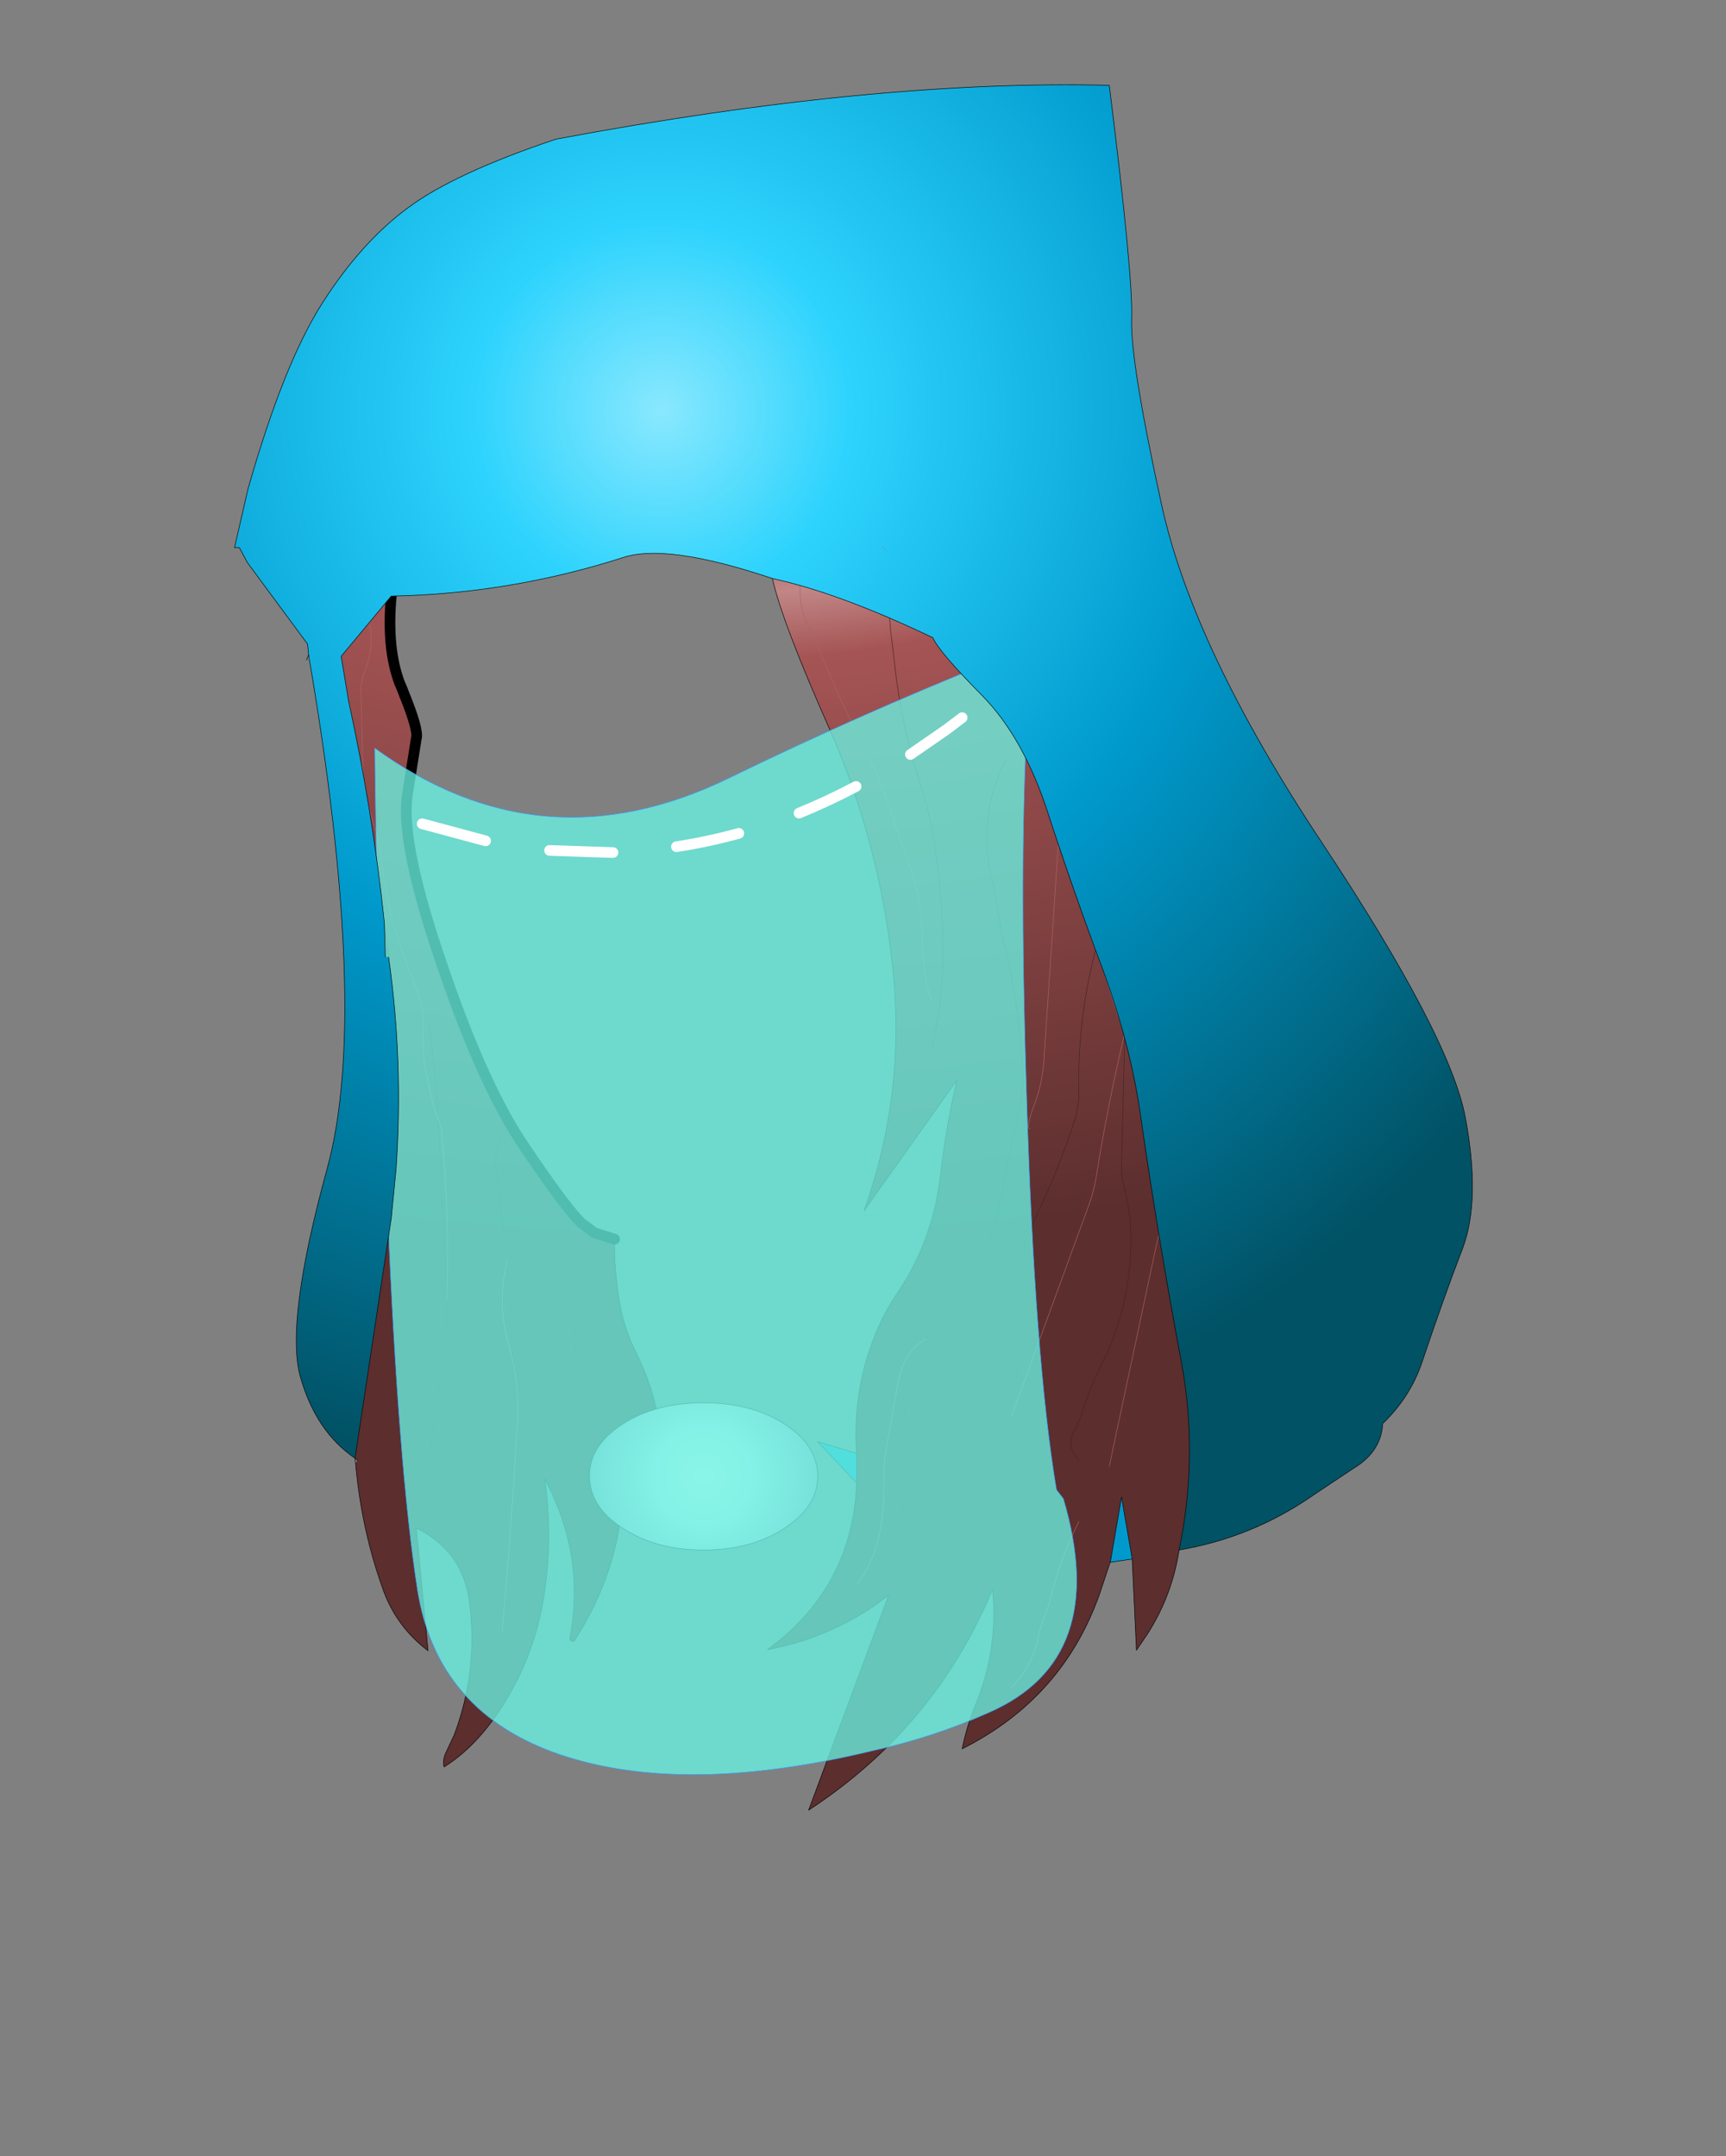 <svg xmlns:xlink="http://www.w3.org/1999/xlink" xmlns="http://www.w3.org/2000/svg" height="202.2px" width="161.9px">
  <rect width="100%" height="100%" fill="#808080" stroke="none"/>
  <g transform="matrix(1.0, 0.0, 0.0, 1.0, 74.15, 81.7)">
    <g data-characterId="1408" height="161.8" transform="matrix(1.0, 0.0, 0.0, 1.0, -52.15, -73.75)" width="116.1" xlink:href="#shape0"><g id="shape0" transform="matrix(1.0, 0.0, 0.0, 1.0, 52.15, 73.75)">
      <path d="M13.2 12.1 Q12.4 9.75 12.35 6.35 L12.3 5.2 Q12.2 2.45 11.35 0.05 L9.75 -4.6 Q8.85 -7.5 7.8 -9.7 L6.55 -12.2 Q4.35 -16.7 2.45 -21.35 L1.45 -23.5 Q1.0 -24.35 0.9 -25.9 L0.9 -26.8 0.9 -25.9 Q1.0 -24.35 1.45 -23.5 L2.45 -21.35 Q4.35 -16.7 6.55 -12.2 L7.8 -9.7 Q8.85 -7.5 9.75 -4.6 L11.35 0.05 Q12.2 2.45 12.3 5.2 L12.35 6.35 Q12.4 9.75 13.2 12.1 M0.9 -26.8 Q4.7 -25.75 9.3 -23.75 L13.35 -21.9 Q13.95 -20.55 17.95 -16.5 21.9 -12.5 24.2 -5.3 L25.15 -2.5 25.1 -2.3 24.3 9.8 23.95 14.95 23.8 17.25 Q23.7 19.7 22.9 21.8 22.05 24.1 22.45 24.15 22.05 24.1 22.9 21.8 23.7 19.7 23.8 17.25 L23.95 14.95 24.3 9.8 25.1 -2.3 25.15 -2.5 28.6 7.45 29.25 9.1 31.3 15.4 31.35 15.6 Q32.35 19.35 32.85 23.0 L34.55 34.1 36.65 45.95 Q38.3 54.8 36.45 63.65 35.8 67.9 33.5 71.5 L32.45 73.05 32.05 64.5 31.05 58.7 30.0 64.8 29.9 64.8 29.9 65.05 29.0 67.75 Q25.55 77.55 16.1 82.3 16.55 80.1 17.4 78.05 19.5 72.9 18.95 67.35 13.6 80.25 1.7 88.05 L9.2 67.9 Q4.2 71.8 -2.15 73.0 L-0.7 71.85 Q5.9 66.15 6.2 57.35 L6.2 54.6 Q5.8 48.9 7.85 43.7 8.65 41.6 9.9 39.75 13.35 34.7 14.05 28.6 14.6 23.95 15.6 19.6 L6.9 31.85 Q10.9 20.6 9.55 8.7 8.3 -2.75 3.7 -13.25 -0.75 -23.25 -1.7 -27.45 L0.9 -26.8 M13.2 16.7 Q13.8 14.45 14.05 12.05 14.35 9.2 14.3 6.35 14.2 1.95 13.55 -2.25 L13.45 -2.95 Q13.0 -5.65 12.2 -8.1 10.65 -12.85 9.95 -17.9 L9.55 -21.3 9.4 -22.45 9.3 -23.75 9.4 -22.45 9.55 -21.3 9.95 -17.9 Q10.65 -12.85 12.2 -8.1 13.0 -5.65 13.45 -2.95 L13.55 -2.25 Q14.2 1.95 14.3 6.35 14.35 9.2 14.05 12.05 13.8 14.45 13.2 16.7 M20.15 -10.35 Q17.4 -4.9 19.0 1.15 L19.4 3.45 19.9 6.25 Q21.6 12.75 21.8 19.55 L21.6 21.8 Q20.55 26.4 19.65 31.1 19.05 33.95 18.1 35.85 L17.55 36.65 14.9 40.25 12.8 43.85 14.9 40.25 17.55 36.65 18.1 35.85 Q19.05 33.95 19.65 31.1 20.55 26.4 21.6 21.8 L21.8 19.55 Q21.6 12.75 19.9 6.25 L19.4 3.45 19.0 1.15 Q17.4 -4.9 20.15 -10.35 M14.95 66.2 Q15.7 60.75 18.3 55.75 21.05 50.45 21.65 44.3 21.85 42.0 21.65 39.7 21.3 35.9 22.85 32.75 25.15 28.05 26.8 22.9 L27.05 21.3 Q26.85 14.15 28.6 7.45 26.85 14.15 27.05 21.3 L26.8 22.9 Q25.15 28.05 22.85 32.75 21.3 35.9 21.65 39.7 21.85 42.0 21.65 44.3 21.05 50.45 18.3 55.75 15.7 60.75 14.95 66.2 M27.05 55.25 Q25.7 53.8 26.8 52.15 L27.2 51.25 Q28.0 48.55 29.3 46.0 31.65 41.35 31.9 35.7 32.05 32.5 31.35 29.85 31.05 28.8 31.05 27.65 L31.35 15.6 31.05 27.65 Q31.05 28.8 31.35 29.85 32.05 32.5 31.9 35.7 31.65 41.35 29.3 46.0 28.0 48.55 27.2 51.25 L26.8 52.15 Q25.7 53.8 27.05 55.25 M29.9 55.8 L34.3 35.15 34.55 34.1 34.3 35.15 29.9 55.8 M12.8 43.85 Q11.7 45.95 10.85 48.35 L10.65 49.45 11.0 55.25 Q11.1 58.3 10.2 60.95 L9.9 61.65 Q9.15 63.85 8.05 65.6 9.15 63.85 9.9 61.65 L10.2 60.95 Q11.1 58.3 11.0 55.25 L10.65 49.45 10.85 48.35 Q11.7 45.95 12.8 43.85 10.55 44.9 10.0 48.4 L9.0 54.05 Q8.7 55.75 8.75 57.55 8.8 63.6 6.3 66.75 8.8 63.6 8.75 57.55 8.7 55.75 9.0 54.05 L10.0 48.4 Q10.55 44.9 12.8 43.85 M27.05 61.0 Q25.2 64.6 24.3 68.55 L23.95 69.6 Q23.4 71.0 23.2 72.0 22.6 74.7 20.7 76.55 22.6 74.7 23.2 72.0 23.4 71.0 23.95 69.6 L24.3 68.55 Q25.2 64.6 27.05 61.0 M20.7 51.2 L27.9 31.55 Q28.5 29.95 28.75 28.2 29.8 21.7 31.3 15.4 29.8 21.7 28.75 28.2 28.5 29.95 27.9 31.55 L20.7 51.2 M-40.1 -9.25 L-41.45 -15.95 -42.15 -20.15 -39.5 -23.35 Q-39.0 -20.85 -40.1 -18.3 L-40.3 -17.25 -40.1 -9.25 -40.3 -17.25 -40.1 -18.3 Q-39.0 -20.85 -39.5 -23.35 L-37.45 -25.8 Q-37.9 -20.9 -36.65 -17.6 L-36.45 -17.15 -36.3 -16.75 Q-34.85 -13.2 -35.1 -12.45 L-35.95 -7.1 Q-36.6 -2.55 -32.65 8.9 -28.75 20.35 -24.85 26.0 -21.0 31.7 -19.6 33.0 L-18.4 33.9 -16.5 34.5 Q-16.55 37.15 -16.1 40.0 -15.7 42.7 -14.55 45.0 -11.1 51.8 -12.5 59.35 L-12.65 59.3 -16.15 52.35 Q-14.35 63.05 -20.3 72.2 L-20.65 72.15 -20.7 71.95 Q-19.2 64.2 -23.05 57.0 -22.25 62.55 -23.15 68.1 -23.85 72.55 -26.0 76.55 -28.8 81.7 -32.5 84.0 -32.65 83.3 -32.3 82.6 L-31.55 81.0 Q-29.3 75.05 -30.1 68.65 -30.7 63.75 -35.1 61.6 L-34.0 73.1 Q-36.9 70.9 -38.15 67.55 -40.25 61.8 -40.8 55.5 L-40.6 55.25 -40.85 55.05 -37.45 32.55 -37.0 27.95 Q-36.3 17.9 -37.7 8.05 L-38.0 8.05 -38.1 4.8 Q-38.7 -0.65 -39.55 -6.0 L-38.8 -3.4 -38.45 -1.7 Q-37.85 3.9 -36.05 8.55 L-34.95 11.45 Q-34.35 13.05 -34.45 14.95 -34.55 17.1 -34.15 19.05 L-33.8 20.65 Q-33.5 22.35 -33.05 23.15 -33.5 22.35 -33.8 20.65 L-34.15 19.05 Q-34.55 17.1 -34.45 14.95 -34.35 13.05 -34.95 11.45 L-36.05 8.55 Q-37.85 3.9 -38.45 -1.7 L-38.8 -3.4 -39.55 -6.0 -40.1 -9.25 M-33.95 14.4 Q-33.35 18.0 -33.15 21.85 L-33.05 23.0 -33.05 23.15 -33.05 23.0 -33.15 21.85 Q-33.35 18.0 -33.95 14.4 M-38.1 4.8 L-37.7 8.05 -38.1 4.8 M-32.25 40.3 Q-31.95 32.0 -32.75 24.15 L-33.05 23.2 -33.05 23.15 -33.05 23.2 -32.75 24.15 Q-31.95 32.0 -32.25 40.3 -32.2 44.4 -33.0 48.3 L-33.2 49.55 -33.6 52.95 Q-33.85 55.1 -32.8 55.8 -33.85 55.1 -33.6 52.95 L-33.2 49.55 -33.0 48.3 Q-32.2 44.4 -32.25 40.3 L-32.3 38.55 -32.6 32.25 -33.05 23.2 -32.6 32.25 -32.3 38.55 -32.25 40.3 M-26.5 24.15 Q-27.95 25.8 -27.6 28.2 -27.05 32.15 -26.65 36.3 -27.05 32.15 -27.6 28.2 -27.95 25.8 -26.5 24.15 M-26.65 36.3 L-26.6 36.7 Q-27.55 40.55 -26.45 44.3 L-26.0 46.15 -26.45 44.3 Q-27.55 40.55 -26.6 36.7 L-26.65 36.3 M-26.0 46.15 L-26.6 36.7 -26.0 46.15 Q-25.4 49.1 -25.65 52.35 -26.2 61.85 -27.05 71.35 -26.2 61.85 -25.65 52.35 -25.4 49.1 -26.0 46.15 L-25.9 49.5 -26.0 46.15 M-21.3 36.25 L-21.25 36.85 Q-20.0 42.0 -20.15 47.75 -20.0 42.0 -21.25 36.85 L-21.3 36.25" fill="url(#gradient0)" fill-rule="evenodd" stroke="none"/>
      <path d="M6.2 54.6 L6.2 57.35 2.55 53.5 6.2 54.6 M30.0 64.8 L31.05 58.7 32.05 64.5 30.0 64.8 M-45.2 -20.3 L-45.2 -20.25 -45.4 -19.8 -45.2 -20.3" fill="#0099cc" fill-rule="evenodd" stroke="none"/>
      <path d="M-37.45 -25.8 Q-37.9 -20.9 -36.65 -17.6 L-36.45 -17.15 -36.3 -16.75 Q-34.85 -13.2 -35.1 -12.45 L-35.95 -7.1 Q-36.6 -2.55 -32.65 8.9 -28.75 20.35 -24.85 26.0 -21.0 31.7 -19.6 33.0 L-18.4 33.9 -16.5 34.5" fill="none" stroke="#000000" stroke-linecap="round" stroke-linejoin="round" stroke-width="1.0"/>
      <path d="M9.3 -23.75 L9.05 -27.05 Q8.85 -29.3 9.75 -31.05 M9.3 -23.75 L9.4 -22.45 9.55 -21.3 9.95 -17.9 Q10.65 -12.85 12.2 -8.1 13.0 -5.65 13.45 -2.95 L13.55 -2.25 Q14.2 1.95 14.3 6.35 14.35 9.2 14.05 12.05 13.8 14.45 13.2 16.7 M28.6 7.45 Q29.35 4.55 30.5 1.75 M28.6 7.45 Q26.85 14.15 27.05 21.3 L26.8 22.9 Q25.15 28.05 22.85 32.75 21.3 35.9 21.65 39.7 21.85 42.0 21.65 44.3 21.05 50.45 18.3 55.75 15.7 60.75 14.95 66.2 M12.8 43.85 L14.9 40.25 17.55 36.65 18.1 35.85 Q19.05 33.95 19.65 31.1 20.55 26.4 21.6 21.8 L21.8 19.55 Q21.6 12.75 19.9 6.25 L19.4 3.45 19.0 1.15 Q17.4 -4.9 20.15 -10.35 M31.35 15.6 L31.05 27.65 Q31.05 28.8 31.35 29.85 32.05 32.5 31.9 35.7 31.65 41.35 29.3 46.0 28.0 48.55 27.2 51.25 L26.8 52.15 Q25.7 53.8 27.05 55.25 M31.35 15.6 L31.35 15.1 31.65 9.2 M8.05 65.6 Q9.15 63.85 9.9 61.65 L10.2 60.95 Q11.1 58.3 11.0 55.25 L10.65 49.45 10.85 48.35 Q11.7 45.95 12.8 43.85 M-33.05 23.15 L-33.05 23.0 -33.15 21.85 Q-33.35 18.0 -33.95 14.4 M-32.25 40.3 Q-32.2 44.4 -33.0 48.3 L-33.2 49.55 -33.6 52.95 Q-33.85 55.1 -32.8 55.8 M-26.65 36.3 Q-27.05 32.15 -27.6 28.2 -27.95 25.8 -26.5 24.15 M-20.15 47.75 Q-20.0 42.0 -21.25 36.85 L-21.3 36.25 M-33.05 23.2 L-32.6 32.25 -32.3 38.55 -32.25 40.3 M-26.6 36.7 L-26.0 46.15 -25.9 49.5" fill="none" stroke="#442222" stroke-linecap="round" stroke-linejoin="round" stroke-width="0.05"/>
      <path d="M0.9 -26.8 L0.9 -25.9 Q1.0 -24.35 1.45 -23.5 L2.45 -21.35 Q4.35 -16.7 6.55 -12.2 L7.8 -9.7 Q8.85 -7.5 9.75 -4.6 L11.35 0.05 Q12.2 2.45 12.3 5.2 L12.35 6.35 Q12.4 9.75 13.2 12.1 M1.7 -29.35 Q0.95 -28.5 0.9 -26.8 M25.15 -2.5 L25.3 -8.65 M22.45 24.15 Q22.05 24.1 22.9 21.8 23.7 19.7 23.8 17.25 L23.95 14.95 24.3 9.8 25.1 -2.3 25.15 -2.5 M31.35 15.1 L31.3 15.4 Q29.8 21.7 28.75 28.2 28.5 29.95 27.9 31.55 L20.7 51.2 M32.8 9.2 L31.35 15.1 M34.55 34.1 L34.3 35.15 29.9 55.8 M12.8 43.85 Q10.55 44.9 10.0 48.4 L9.0 54.05 Q8.7 55.75 8.75 57.55 8.8 63.6 6.3 66.75 M34.55 34.1 L35.0 32.75 M20.7 76.55 Q22.6 74.7 23.2 72.0 23.4 71.0 23.95 69.6 L24.3 68.55 Q25.2 64.6 27.05 61.0 M-39.5 -23.35 L-39.7 -24.15 M-39.55 -6.0 L-39.8 -6.85 -40.05 -8.05 -40.1 -9.25 -40.3 -17.25 -40.1 -18.3 Q-39.0 -20.85 -39.5 -23.35 M-39.55 -6.0 L-38.8 -3.4 -38.45 -1.7 Q-37.85 3.9 -36.05 8.55 L-34.95 11.45 Q-34.35 13.05 -34.45 14.95 -34.55 17.1 -34.15 19.05 L-33.8 20.65 Q-33.5 22.35 -33.05 23.15 L-33.05 23.2 -32.75 24.15 Q-31.95 32.0 -32.25 40.3 M-26.0 46.15 L-26.45 44.3 Q-27.55 40.55 -26.6 36.7 L-26.65 36.3 M-26.0 46.15 Q-25.4 49.1 -25.65 52.35 -26.2 61.85 -27.05 71.35" fill="none" stroke="#ae6262" stroke-linecap="round" stroke-linejoin="round" stroke-width="0.05"/>
      <path d="M-1.7 -27.45 Q-0.75 -23.25 3.7 -13.25 8.3 -2.75 9.55 8.7 10.9 20.6 6.9 31.85 L15.6 19.6 Q14.6 23.95 14.05 28.6 13.35 34.7 9.9 39.75 8.65 41.6 7.85 43.7 5.8 48.9 6.2 54.6 L6.2 57.35 Q5.9 66.15 -0.7 71.85 L-2.15 73.0 Q4.2 71.8 9.2 67.9 L1.7 88.05 Q13.6 80.25 18.95 67.35 19.5 72.9 17.4 78.05 16.55 80.1 16.1 82.3 25.55 77.55 29.0 67.75 L29.9 65.05 30.0 64.8 32.05 64.5 32.45 73.05 33.5 71.5 Q35.8 67.9 36.45 63.65 M29.9 64.8 L30.0 64.8 31.05 58.7 32.05 64.5 M6.2 54.6 L2.55 53.5 6.2 57.35 M-45.2 -20.3 L-45.4 -19.8 M-16.5 34.5 Q-16.55 37.15 -16.1 40.0 -15.7 42.7 -14.55 45.0 -11.1 51.8 -12.5 59.35 L-12.55 59.9 -12.65 59.3 -16.15 52.35 Q-14.35 63.05 -20.3 72.2 L-20.65 72.15 -20.7 71.95 Q-19.2 64.2 -23.05 57.0 -22.25 62.55 -23.15 68.1 -23.85 72.55 -26.0 76.55 -28.8 81.7 -32.5 84.0 -32.65 83.3 -32.3 82.6 L-31.55 81.0 Q-29.3 75.05 -30.1 68.65 -30.7 63.75 -35.1 61.6 L-34.0 73.1 Q-36.9 70.9 -38.15 67.55 -40.25 61.8 -40.8 55.5 L-40.85 55.05 -40.6 55.25 M-37.7 8.05 L-38.1 4.8" fill="none" stroke="#000000" stroke-linecap="round" stroke-linejoin="round" stroke-width="0.05"/>
      <path d="M-15.75 61.6 Q-18.85 59.6 -18.85 56.7 -18.85 53.85 -15.75 51.85 -12.65 49.85 -8.15 49.85 -3.65 49.85 -0.55 51.85 2.55 53.85 2.55 56.75 2.55 59.6 -0.55 61.6 -3.65 63.65 -8.15 63.65 -12.65 63.65 -15.75 61.6" fill="url(#gradient1)" fill-rule="evenodd" stroke="none"/>
      <path d="M-15.75 61.6 Q-18.85 59.6 -18.85 56.7 -18.85 53.85 -15.75 51.85 -12.65 49.85 -8.15 49.85 -3.65 49.85 -0.55 51.85 2.55 53.85 2.55 56.75 2.55 59.6 -0.55 61.6 -3.65 63.65 -8.15 63.65 -12.65 63.65 -15.75 61.6 Z" fill="none" stroke="#000000" stroke-linecap="round" stroke-linejoin="round" stroke-width="0.05"/>
      <path d="M24.4 -19.9 L24.75 -17.9 22.3 -15.75 Q21.4 -1.95 22.15 21.15 22.9 45.75 24.95 58.0 L25.6 58.85 Q30.05 73.9 18.6 78.9 13.35 81.25 7.6 82.5 -10.0 86.75 -21.6 82.85 -33.2 78.9 -35.0 67.35 -36.8 55.8 -37.8 31.7 -38.8 7.6 -39.0 -11.55 -23.4 -0.2 -5.85 -8.7 6.25 -14.6 18.95 -19.7 L24.4 -19.9" fill="#69f3e4" fill-opacity="0.773" fill-rule="evenodd" stroke="none"/>
      <path d="M24.4 -19.9 L24.75 -17.9 22.3 -15.75 Q21.4 -1.95 22.15 21.15 22.9 45.75 24.95 58.0 L25.6 58.85 Q30.05 73.9 18.6 78.9 13.35 81.25 7.6 82.5 -10.0 86.75 -21.6 82.85 -33.2 78.9 -35.0 67.35 -36.8 55.8 -37.8 31.7 -38.8 7.6 -39.0 -11.55 -23.4 -0.2 -5.85 -8.7 6.25 -14.6 18.95 -19.7 L24.4 -19.9 Z" fill="none" stroke="#3399ff" stroke-linecap="round" stroke-linejoin="round" stroke-width="0.05"/>
      <path d="M6.15 -7.95 Q3.5 -6.55 0.8 -5.45 M16.1 -14.4 L14.65 -13.3 11.25 -10.95 M-28.6 -2.85 L-34.55 -4.45 M-16.65 -1.75 L-22.6 -1.95 M-4.85 -3.55 Q-7.75 -2.75 -10.7 -2.3" fill="none" stroke="#ffffff" stroke-linecap="round" stroke-linejoin="round" stroke-width="1.0"/>
      <path d="M-37.7 8.05 Q-36.3 17.9 -37.0 27.95 L-37.45 32.55 -40.85 55.05 Q-44.5 52.55 -45.95 47.5 -47.45 42.4 -43.45 27.85 -39.45 13.25 -45.2 -20.25 L-45.2 -20.3 -45.3 -21.3 -50.95 -28.95 -51.7 -30.35 -52.15 -30.35 -50.9 -35.8 Q-47.55 -47.6 -43.9 -53.3 -40.25 -59.0 -35.9 -62.2 -31.55 -65.45 -22.0 -68.65 7.9 -74.25 29.9 -73.7 32.15 -55.7 32.0 -51.8 31.85 -47.9 34.8 -34.4 37.75 -20.9 49.8 -2.75 61.85 15.4 63.3 23.1 64.75 30.8 63.05 35.35 61.3 39.9 59.25 46.0 58.15 49.3 55.55 51.8 55.4 54.45 52.8 56.0 L49.05 58.5 Q43.3 62.5 36.45 63.65 38.3 54.8 36.65 45.95 34.5 34.5 32.85 23.0 31.9 16.25 29.25 9.1 26.55 1.9 24.2 -5.3 21.9 -12.5 17.95 -16.5 13.95 -20.55 13.35 -21.9 4.55 -26.1 -1.7 -27.45 -11.65 -30.8 -15.75 -29.4 -26.4 -26.0 -37.45 -25.8 L-42.15 -20.15 -41.45 -15.95 Q-39.2 -5.7 -38.1 4.8 L-38.0 8.05 -37.7 8.05 M4.4 -34.6 L4.4 -34.55 4.45 -34.55 4.45 -34.65 4.4 -34.6 M8.6 -30.45 L8.65 -30.35 9.25 -29.8 8.6 -30.45" fill="url(#gradient2)" fill-rule="evenodd" stroke="none"/>
      <path d="M-37.7 8.05 Q-36.3 17.9 -37.0 27.95 L-37.45 32.55 -40.85 55.05 Q-44.5 52.55 -45.95 47.5 -47.45 42.4 -43.45 27.85 -39.45 13.25 -45.2 -20.25 L-45.2 -20.3 -45.3 -21.3 -50.95 -28.95 -51.7 -30.35 -52.15 -30.35 -50.9 -35.8 Q-47.55 -47.6 -43.9 -53.3 -40.25 -59.0 -35.9 -62.2 -31.55 -65.45 -22.0 -68.65 7.9 -74.25 29.9 -73.7 32.15 -55.7 32.0 -51.8 31.85 -47.9 34.8 -34.4 37.75 -20.9 49.8 -2.75 61.85 15.4 63.3 23.1 64.75 30.8 63.05 35.35 61.3 39.9 59.25 46.0 58.15 49.3 55.55 51.8 55.4 54.45 52.8 56.0 L49.05 58.5 Q43.3 62.5 36.45 63.65 38.3 54.8 36.65 45.95 34.5 34.5 32.85 23.0 31.9 16.25 29.25 9.1 26.55 1.9 24.2 -5.3 21.9 -12.5 17.95 -16.5 13.95 -20.55 13.35 -21.9 4.55 -26.1 -1.7 -27.45 -11.65 -30.8 -15.75 -29.4 -26.4 -26.0 -37.45 -25.8 L-42.15 -20.15 -41.45 -15.95 Q-39.2 -5.7 -38.1 4.8 L-38.0 8.05" fill="none" stroke="#000000" stroke-linecap="round" stroke-linejoin="round" stroke-width="0.05"/>
    </g>
    </g>
  </g>
  <defs>
    <radialGradient cx="0" cy="0" gradientTransform="matrix(0.001, 0.109, -0.179, 0.002, -5.05, -54.5)" gradientUnits="userSpaceOnUse" id="gradient0" r="819.2" spreadMethod="pad">
      <stop offset="0.0" stop-color="#5c2e2e"/>
      <stop offset="0.231" stop-color="#9c5050"/>
      <stop offset="0.318" stop-color="#c18686"/>
      <stop offset="0.388" stop-color="#a55454"/>
      <stop offset="1.0" stop-color="#5c2e2e"/>
    </radialGradient>
    <radialGradient cx="0" cy="0" gradientTransform="matrix(0.013, 0.0, 0.0, 0.013, -8.15, 56.75)" gradientUnits="userSpaceOnUse" id="gradient1" r="819.2" spreadMethod="pad">
      <stop offset="0.0" stop-color="#fafcfa"/>
      <stop offset="0.431" stop-color="#dfecec"/>
      <stop offset="1.0" stop-color="#a5a5b8"/>
    </radialGradient>
    <radialGradient cx="0" cy="0" gradientTransform="matrix(0.123, 0.0, 0.0, 0.123, -12.1, -43.15)" gradientUnits="userSpaceOnUse" id="gradient2" r="819.2" spreadMethod="pad">
      <stop offset="0.0" stop-color="#89e8fe"/>
      <stop offset="0.176" stop-color="#2dd3fd"/>
      <stop offset="0.533" stop-color="#0099cc"/>
      <stop offset="1.0" stop-color="#015265"/>
    </radialGradient>
  </defs>
</svg>